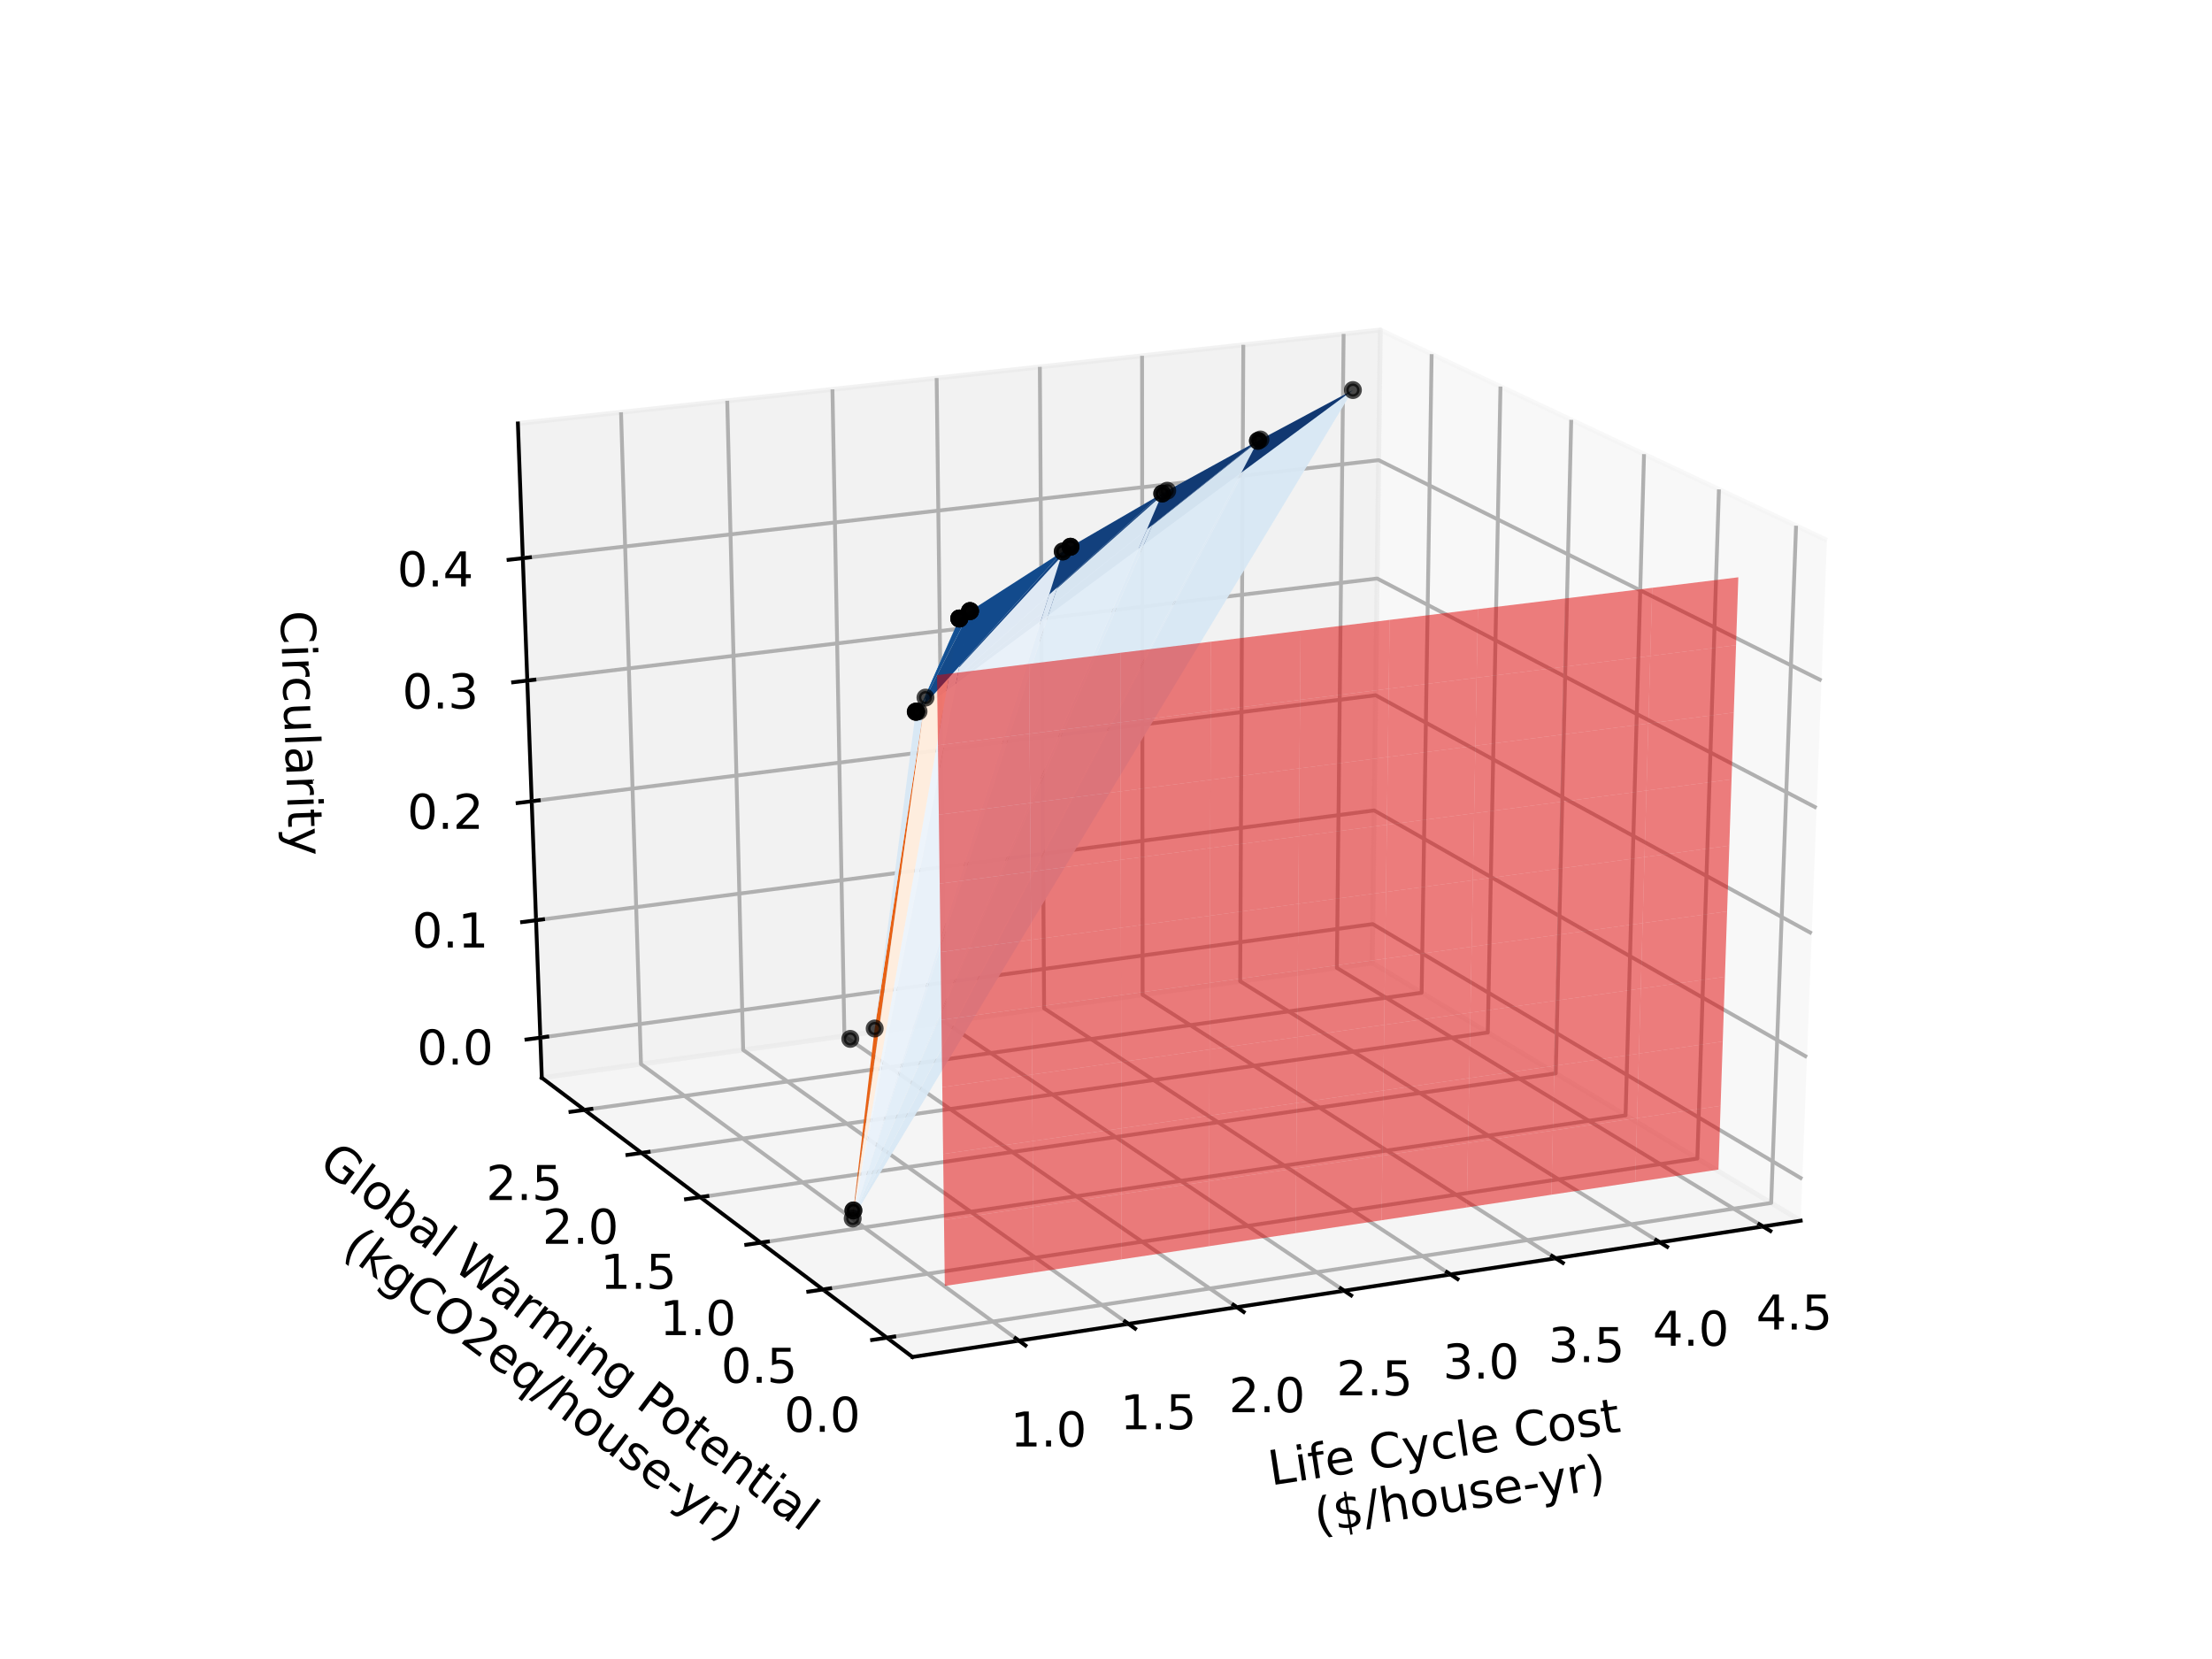 <?xml version="1.0" encoding="utf-8" standalone="no"?>
<!DOCTYPE svg PUBLIC "-//W3C//DTD SVG 1.1//EN"
  "http://www.w3.org/Graphics/SVG/1.1/DTD/svg11.dtd">
<!-- Created with matplotlib (https://matplotlib.org/) -->
<svg height="345.6pt" version="1.1" viewBox="0 0 460.8 345.6" width="460.8pt" xmlns="http://www.w3.org/2000/svg" xmlns:xlink="http://www.w3.org/1999/xlink">
 <defs>
  <style type="text/css">
*{stroke-linecap:butt;stroke-linejoin:round;}
  </style>
 </defs>
 <g id="figure_1">
  <g id="patch_1">
   <path d="M 0 345.6 
L 460.8 345.6 
L 460.8 0 
L 0 0 
z
" style="fill:#ffffff;"/>
  </g>
  <g id="patch_2">
   <path d="M 57.6 307.584 
L 414.72 307.584 
L 414.72 41.472 
L 57.6 41.472 
z
" style="fill:#ffffff;"/>
  </g>
  <g id="pane3d_1">
   <g id="patch_3">
    <path d="M 375.113 254.291 
L 285.861 200.615 
L 287.537 68.736 
L 380.581 112.54 
" style="fill:#f2f2f2;opacity:0.5;stroke:#f2f2f2;stroke-linejoin:miter;"/>
   </g>
  </g>
  <g id="pane3d_2">
   <g id="patch_4">
    <path d="M 112.867 224.523 
L 285.861 200.615 
L 287.537 68.736 
L 107.887 88.212 
" style="fill:#e6e6e6;opacity:0.5;stroke:#e6e6e6;stroke-linejoin:miter;"/>
   </g>
  </g>
  <g id="pane3d_3">
   <g id="patch_5">
    <path d="M 190.082 282.683 
L 375.113 254.291 
L 285.861 200.615 
L 112.867 224.523 
" style="fill:#ececec;opacity:0.5;stroke:#ececec;stroke-linejoin:miter;"/>
   </g>
  </g>
  <g id="axis3d_1">
   <g id="line2d_1">
    <path d="M 375.113 254.291 
L 190.082 282.683 
" style="fill:none;stroke:#000000;stroke-linecap:square;stroke-width:0.8;"/>
   </g>
   <g id="text_1">
    <!-- Life Cycle Cost -->
    <defs>
     <path d="M 9.812 72.906 
L 19.672 72.906 
L 19.672 8.297 
L 55.172 8.297 
L 55.172 0 
L 9.812 0 
z
" id="DejaVuSans-76"/>
     <path d="M 9.422 54.688 
L 18.406 54.688 
L 18.406 0 
L 9.422 0 
z
M 9.422 75.984 
L 18.406 75.984 
L 18.406 64.594 
L 9.422 64.594 
z
" id="DejaVuSans-105"/>
     <path d="M 37.109 75.984 
L 37.109 68.5 
L 28.516 68.5 
Q 23.688 68.5 21.797 66.547 
Q 19.922 64.594 19.922 59.516 
L 19.922 54.688 
L 34.719 54.688 
L 34.719 47.703 
L 19.922 47.703 
L 19.922 0 
L 10.891 0 
L 10.891 47.703 
L 2.297 47.703 
L 2.297 54.688 
L 10.891 54.688 
L 10.891 58.5 
Q 10.891 67.625 15.141 71.797 
Q 19.391 75.984 28.609 75.984 
z
" id="DejaVuSans-102"/>
     <path d="M 56.203 29.594 
L 56.203 25.203 
L 14.891 25.203 
Q 15.484 15.922 20.484 11.062 
Q 25.484 6.203 34.422 6.203 
Q 39.594 6.203 44.453 7.469 
Q 49.312 8.734 54.109 11.281 
L 54.109 2.781 
Q 49.266 0.734 44.188 -0.344 
Q 39.109 -1.422 33.891 -1.422 
Q 20.797 -1.422 13.156 6.188 
Q 5.516 13.812 5.516 26.812 
Q 5.516 40.234 12.766 48.109 
Q 20.016 56 32.328 56 
Q 43.359 56 49.781 48.891 
Q 56.203 41.797 56.203 29.594 
z
M 47.219 32.234 
Q 47.125 39.594 43.094 43.984 
Q 39.062 48.391 32.422 48.391 
Q 24.906 48.391 20.391 44.141 
Q 15.875 39.891 15.188 32.172 
z
" id="DejaVuSans-101"/>
     <path id="DejaVuSans-32"/>
     <path d="M 64.406 67.281 
L 64.406 56.891 
Q 59.422 61.531 53.781 63.812 
Q 48.141 66.109 41.797 66.109 
Q 29.297 66.109 22.656 58.469 
Q 16.016 50.828 16.016 36.375 
Q 16.016 21.969 22.656 14.328 
Q 29.297 6.688 41.797 6.688 
Q 48.141 6.688 53.781 8.984 
Q 59.422 11.281 64.406 15.922 
L 64.406 5.609 
Q 59.234 2.094 53.438 0.328 
Q 47.656 -1.422 41.219 -1.422 
Q 24.656 -1.422 15.125 8.703 
Q 5.609 18.844 5.609 36.375 
Q 5.609 53.953 15.125 64.078 
Q 24.656 74.219 41.219 74.219 
Q 47.75 74.219 53.531 72.484 
Q 59.328 70.75 64.406 67.281 
z
" id="DejaVuSans-67"/>
     <path d="M 32.172 -5.078 
Q 28.375 -14.844 24.75 -17.812 
Q 21.141 -20.797 15.094 -20.797 
L 7.906 -20.797 
L 7.906 -13.281 
L 13.188 -13.281 
Q 16.891 -13.281 18.938 -11.516 
Q 21 -9.766 23.484 -3.219 
L 25.094 0.875 
L 2.984 54.688 
L 12.5 54.688 
L 29.594 11.922 
L 46.688 54.688 
L 56.203 54.688 
z
" id="DejaVuSans-121"/>
     <path d="M 48.781 52.594 
L 48.781 44.188 
Q 44.969 46.297 41.141 47.344 
Q 37.312 48.391 33.406 48.391 
Q 24.656 48.391 19.812 42.844 
Q 14.984 37.312 14.984 27.297 
Q 14.984 17.281 19.812 11.734 
Q 24.656 6.203 33.406 6.203 
Q 37.312 6.203 41.141 7.25 
Q 44.969 8.297 48.781 10.406 
L 48.781 2.094 
Q 45.016 0.344 40.984 -0.531 
Q 36.969 -1.422 32.422 -1.422 
Q 20.062 -1.422 12.781 6.344 
Q 5.516 14.109 5.516 27.297 
Q 5.516 40.672 12.859 48.328 
Q 20.219 56 33.016 56 
Q 37.156 56 41.109 55.141 
Q 45.062 54.297 48.781 52.594 
z
" id="DejaVuSans-99"/>
     <path d="M 9.422 75.984 
L 18.406 75.984 
L 18.406 0 
L 9.422 0 
z
" id="DejaVuSans-108"/>
     <path d="M 30.609 48.391 
Q 23.391 48.391 19.188 42.75 
Q 14.984 37.109 14.984 27.297 
Q 14.984 17.484 19.156 11.844 
Q 23.344 6.203 30.609 6.203 
Q 37.797 6.203 41.984 11.859 
Q 46.188 17.531 46.188 27.297 
Q 46.188 37.016 41.984 42.703 
Q 37.797 48.391 30.609 48.391 
z
M 30.609 56 
Q 42.328 56 49.016 48.375 
Q 55.719 40.766 55.719 27.297 
Q 55.719 13.875 49.016 6.219 
Q 42.328 -1.422 30.609 -1.422 
Q 18.844 -1.422 12.172 6.219 
Q 5.516 13.875 5.516 27.297 
Q 5.516 40.766 12.172 48.375 
Q 18.844 56 30.609 56 
z
" id="DejaVuSans-111"/>
     <path d="M 44.281 53.078 
L 44.281 44.578 
Q 40.484 46.531 36.375 47.5 
Q 32.281 48.484 27.875 48.484 
Q 21.188 48.484 17.844 46.438 
Q 14.5 44.391 14.5 40.281 
Q 14.5 37.156 16.891 35.375 
Q 19.281 33.594 26.516 31.984 
L 29.594 31.297 
Q 39.156 29.25 43.188 25.516 
Q 47.219 21.781 47.219 15.094 
Q 47.219 7.469 41.188 3.016 
Q 35.156 -1.422 24.609 -1.422 
Q 20.219 -1.422 15.453 -0.562 
Q 10.688 0.297 5.422 2 
L 5.422 11.281 
Q 10.406 8.688 15.234 7.391 
Q 20.062 6.109 24.812 6.109 
Q 31.156 6.109 34.562 8.281 
Q 37.984 10.453 37.984 14.406 
Q 37.984 18.062 35.516 20.016 
Q 33.062 21.969 24.703 23.781 
L 21.578 24.516 
Q 13.234 26.266 9.516 29.906 
Q 5.812 33.547 5.812 39.891 
Q 5.812 47.609 11.281 51.797 
Q 16.75 56 26.812 56 
Q 31.781 56 36.172 55.266 
Q 40.578 54.547 44.281 53.078 
z
" id="DejaVuSans-115"/>
     <path d="M 18.312 70.219 
L 18.312 54.688 
L 36.812 54.688 
L 36.812 47.703 
L 18.312 47.703 
L 18.312 18.016 
Q 18.312 11.328 20.141 9.422 
Q 21.969 7.516 27.594 7.516 
L 36.812 7.516 
L 36.812 0 
L 27.594 0 
Q 17.188 0 13.234 3.875 
Q 9.281 7.766 9.281 18.016 
L 9.281 47.703 
L 2.688 47.703 
L 2.688 54.688 
L 9.281 54.688 
L 9.281 70.219 
z
" id="DejaVuSans-116"/>
    </defs>
    <g transform="translate(264.771 309.433)rotate(-8.724)scale(0.1 -0.1)">
     <use xlink:href="#DejaVuSans-76"/>
     <use x="55.713" xlink:href="#DejaVuSans-105"/>
     <use x="83.496" xlink:href="#DejaVuSans-102"/>
     <use x="118.701" xlink:href="#DejaVuSans-101"/>
     <use x="180.225" xlink:href="#DejaVuSans-32"/>
     <use x="212.012" xlink:href="#DejaVuSans-67"/>
     <use x="281.836" xlink:href="#DejaVuSans-121"/>
     <use x="341.016" xlink:href="#DejaVuSans-99"/>
     <use x="395.996" xlink:href="#DejaVuSans-108"/>
     <use x="423.779" xlink:href="#DejaVuSans-101"/>
     <use x="485.303" xlink:href="#DejaVuSans-32"/>
     <use x="517.09" xlink:href="#DejaVuSans-67"/>
     <use x="586.914" xlink:href="#DejaVuSans-111"/>
     <use x="648.096" xlink:href="#DejaVuSans-115"/>
     <use x="700.195" xlink:href="#DejaVuSans-116"/>
    </g>
    <!--  ($/house-yr) -->
    <defs>
     <path d="M 31 75.875 
Q 24.469 64.656 21.281 53.656 
Q 18.109 42.672 18.109 31.391 
Q 18.109 20.125 21.312 9.062 
Q 24.516 -2 31 -13.188 
L 23.188 -13.188 
Q 15.875 -1.703 12.234 9.375 
Q 8.594 20.453 8.594 31.391 
Q 8.594 42.281 12.203 53.312 
Q 15.828 64.359 23.188 75.875 
z
" id="DejaVuSans-40"/>
     <path d="M 33.797 -14.703 
L 28.906 -14.703 
L 28.859 0 
Q 23.734 0.094 18.609 1.188 
Q 13.484 2.297 8.297 4.5 
L 8.297 13.281 
Q 13.281 10.156 18.375 8.562 
Q 23.484 6.984 28.906 6.938 
L 28.906 29.203 
Q 18.109 30.953 13.203 35.156 
Q 8.297 39.359 8.297 46.688 
Q 8.297 54.641 13.625 59.219 
Q 18.953 63.812 28.906 64.5 
L 28.906 75.984 
L 33.797 75.984 
L 33.797 64.656 
Q 38.328 64.453 42.578 63.688 
Q 46.828 62.938 50.875 61.625 
L 50.875 53.078 
Q 46.828 55.125 42.547 56.25 
Q 38.281 57.375 33.797 57.562 
L 33.797 36.719 
Q 44.875 35.016 50.094 30.609 
Q 55.328 26.219 55.328 18.609 
Q 55.328 10.359 49.781 5.594 
Q 44.234 0.828 33.797 0.094 
z
M 28.906 37.594 
L 28.906 57.625 
Q 23.25 56.984 20.266 54.391 
Q 17.281 51.812 17.281 47.516 
Q 17.281 43.312 20.031 40.969 
Q 22.797 38.625 28.906 37.594 
z
M 33.797 28.219 
L 33.797 7.078 
Q 39.984 7.906 43.141 10.594 
Q 46.297 13.281 46.297 17.672 
Q 46.297 21.969 43.281 24.5 
Q 40.281 27.047 33.797 28.219 
z
" id="DejaVuSans-36"/>
     <path d="M 25.391 72.906 
L 33.688 72.906 
L 8.297 -9.281 
L 0 -9.281 
z
" id="DejaVuSans-47"/>
     <path d="M 54.891 33.016 
L 54.891 0 
L 45.906 0 
L 45.906 32.719 
Q 45.906 40.484 42.875 44.328 
Q 39.844 48.188 33.797 48.188 
Q 26.516 48.188 22.312 43.547 
Q 18.109 38.922 18.109 30.906 
L 18.109 0 
L 9.078 0 
L 9.078 75.984 
L 18.109 75.984 
L 18.109 46.188 
Q 21.344 51.125 25.703 53.562 
Q 30.078 56 35.797 56 
Q 45.219 56 50.047 50.172 
Q 54.891 44.344 54.891 33.016 
z
" id="DejaVuSans-104"/>
     <path d="M 8.5 21.578 
L 8.5 54.688 
L 17.484 54.688 
L 17.484 21.922 
Q 17.484 14.156 20.5 10.266 
Q 23.531 6.391 29.594 6.391 
Q 36.859 6.391 41.078 11.031 
Q 45.312 15.672 45.312 23.688 
L 45.312 54.688 
L 54.297 54.688 
L 54.297 0 
L 45.312 0 
L 45.312 8.406 
Q 42.047 3.422 37.719 1 
Q 33.406 -1.422 27.688 -1.422 
Q 18.266 -1.422 13.375 4.438 
Q 8.5 10.297 8.5 21.578 
z
M 31.109 56 
z
" id="DejaVuSans-117"/>
     <path d="M 4.891 31.391 
L 31.203 31.391 
L 31.203 23.391 
L 4.891 23.391 
z
" id="DejaVuSans-45"/>
     <path d="M 41.109 46.297 
Q 39.594 47.172 37.812 47.578 
Q 36.031 48 33.891 48 
Q 26.266 48 22.188 43.047 
Q 18.109 38.094 18.109 28.812 
L 18.109 0 
L 9.078 0 
L 9.078 54.688 
L 18.109 54.688 
L 18.109 46.188 
Q 20.953 51.172 25.484 53.578 
Q 30.031 56 36.531 56 
Q 37.453 56 38.578 55.875 
Q 39.703 55.766 41.062 55.516 
z
" id="DejaVuSans-114"/>
     <path d="M 8.016 75.875 
L 15.828 75.875 
Q 23.141 64.359 26.781 53.312 
Q 30.422 42.281 30.422 31.391 
Q 30.422 20.453 26.781 9.375 
Q 23.141 -1.703 15.828 -13.188 
L 8.016 -13.188 
Q 14.5 -2 17.703 9.062 
Q 20.906 20.125 20.906 31.391 
Q 20.906 42.672 17.703 53.656 
Q 14.5 64.656 8.016 75.875 
z
" id="DejaVuSans-41"/>
    </defs>
    <g transform="translate(271.219 319.773)rotate(-8.724)scale(0.1 -0.1)">
     <use xlink:href="#DejaVuSans-32"/>
     <use x="31.787" xlink:href="#DejaVuSans-40"/>
     <use x="70.801" xlink:href="#DejaVuSans-36"/>
     <use x="134.424" xlink:href="#DejaVuSans-47"/>
     <use x="168.115" xlink:href="#DejaVuSans-104"/>
     <use x="231.494" xlink:href="#DejaVuSans-111"/>
     <use x="292.676" xlink:href="#DejaVuSans-117"/>
     <use x="356.055" xlink:href="#DejaVuSans-115"/>
     <use x="408.154" xlink:href="#DejaVuSans-101"/>
     <use x="469.678" xlink:href="#DejaVuSans-45"/>
     <use x="504.012" xlink:href="#DejaVuSans-121"/>
     <use x="563.191" xlink:href="#DejaVuSans-114"/>
     <use x="604.305" xlink:href="#DejaVuSans-41"/>
    </g>
   </g>
   <g id="Line3DCollection_1">
    <path d="M 212.248 279.282 
L 133.528 221.668 
L 129.371 85.883 
" style="fill:none;stroke:#b0b0b0;stroke-width:0.8;"/>
    <path d="M 235.067 275.78 
L 154.816 218.726 
L 151.499 83.484 
" style="fill:none;stroke:#b0b0b0;stroke-width:0.8;"/>
    <path d="M 257.656 272.314 
L 175.907 215.811 
L 173.414 81.108 
" style="fill:none;stroke:#b0b0b0;stroke-width:0.8;"/>
    <path d="M 280.018 268.883 
L 196.804 212.923 
L 195.119 78.755 
" style="fill:none;stroke:#b0b0b0;stroke-width:0.8;"/>
    <path d="M 302.156 265.486 
L 217.508 210.062 
L 216.617 76.425 
" style="fill:none;stroke:#b0b0b0;stroke-width:0.8;"/>
    <path d="M 324.074 262.123 
L 238.024 207.226 
L 237.912 74.116 
" style="fill:none;stroke:#b0b0b0;stroke-width:0.8;"/>
    <path d="M 345.775 258.793 
L 258.352 204.417 
L 259.005 71.829 
" style="fill:none;stroke:#b0b0b0;stroke-width:0.8;"/>
    <path d="M 367.262 255.496 
L 278.496 201.633 
L 279.9 69.564 
" style="fill:none;stroke:#b0b0b0;stroke-width:0.8;"/>
   </g>
   <g id="xtick_1">
    <g id="line2d_2">
     <path d="M 211.561 278.779 
L 213.624 280.289 
" style="fill:none;stroke:#000000;stroke-linecap:square;stroke-width:0.8;"/>
    </g>
    <g id="text_2">
     <!-- 1.0 -->
     <defs>
      <path d="M 12.406 8.297 
L 28.516 8.297 
L 28.516 63.922 
L 10.984 60.406 
L 10.984 69.391 
L 28.422 72.906 
L 38.281 72.906 
L 38.281 8.297 
L 54.391 8.297 
L 54.391 0 
L 12.406 0 
z
" id="DejaVuSans-49"/>
      <path d="M 10.688 12.406 
L 21 12.406 
L 21 0 
L 10.688 0 
z
" id="DejaVuSans-46"/>
      <path d="M 31.781 66.406 
Q 24.172 66.406 20.328 58.906 
Q 16.5 51.422 16.5 36.375 
Q 16.5 21.391 20.328 13.891 
Q 24.172 6.391 31.781 6.391 
Q 39.453 6.391 43.281 13.891 
Q 47.125 21.391 47.125 36.375 
Q 47.125 51.422 43.281 58.906 
Q 39.453 66.406 31.781 66.406 
z
M 31.781 74.219 
Q 44.047 74.219 50.516 64.516 
Q 56.984 54.828 56.984 36.375 
Q 56.984 17.969 50.516 8.266 
Q 44.047 -1.422 31.781 -1.422 
Q 19.531 -1.422 13.062 8.266 
Q 6.594 17.969 6.594 36.375 
Q 6.594 54.828 13.062 64.516 
Q 19.531 74.219 31.781 74.219 
z
" id="DejaVuSans-48"/>
     </defs>
     <g transform="translate(210.487 301.328)scale(0.1 -0.1)">
      <use xlink:href="#DejaVuSans-49"/>
      <use x="63.623" xlink:href="#DejaVuSans-46"/>
      <use x="95.41" xlink:href="#DejaVuSans-48"/>
     </g>
    </g>
   </g>
   <g id="xtick_2">
    <g id="line2d_3">
     <path d="M 234.367 275.283 
L 236.47 276.778 
" style="fill:none;stroke:#000000;stroke-linecap:square;stroke-width:0.8;"/>
    </g>
    <g id="text_3">
     <!-- 1.5 -->
     <defs>
      <path d="M 10.797 72.906 
L 49.516 72.906 
L 49.516 64.594 
L 19.828 64.594 
L 19.828 46.734 
Q 21.969 47.469 24.109 47.828 
Q 26.266 48.188 28.422 48.188 
Q 40.625 48.188 47.75 41.5 
Q 54.891 34.812 54.891 23.391 
Q 54.891 11.625 47.562 5.094 
Q 40.234 -1.422 26.906 -1.422 
Q 22.312 -1.422 17.547 -0.641 
Q 12.797 0.141 7.719 1.703 
L 7.719 11.625 
Q 12.109 9.234 16.797 8.062 
Q 21.484 6.891 26.703 6.891 
Q 35.156 6.891 40.078 11.328 
Q 45.016 15.766 45.016 23.391 
Q 45.016 31 40.078 35.438 
Q 35.156 39.891 26.703 39.891 
Q 22.75 39.891 18.812 39.016 
Q 14.891 38.141 10.797 36.281 
z
" id="DejaVuSans-53"/>
     </defs>
     <g transform="translate(233.357 297.74)scale(0.1 -0.1)">
      <use xlink:href="#DejaVuSans-49"/>
      <use x="63.623" xlink:href="#DejaVuSans-46"/>
      <use x="95.41" xlink:href="#DejaVuSans-53"/>
     </g>
    </g>
   </g>
   <g id="xtick_3">
    <g id="line2d_4">
     <path d="M 256.944 271.822 
L 259.084 273.301 
" style="fill:none;stroke:#000000;stroke-linecap:square;stroke-width:0.8;"/>
    </g>
    <g id="text_4">
     <!-- 2.0 -->
     <defs>
      <path d="M 19.188 8.297 
L 53.609 8.297 
L 53.609 0 
L 7.328 0 
L 7.328 8.297 
Q 12.938 14.109 22.625 23.891 
Q 32.328 33.688 34.812 36.531 
Q 39.547 41.844 41.422 45.531 
Q 43.312 49.219 43.312 52.781 
Q 43.312 58.594 39.234 62.25 
Q 35.156 65.922 28.609 65.922 
Q 23.969 65.922 18.812 64.312 
Q 13.672 62.703 7.812 59.422 
L 7.812 69.391 
Q 13.766 71.781 18.938 73 
Q 24.125 74.219 28.422 74.219 
Q 39.75 74.219 46.484 68.547 
Q 53.219 62.891 53.219 53.422 
Q 53.219 48.922 51.531 44.891 
Q 49.859 40.875 45.406 35.406 
Q 44.188 33.984 37.641 27.219 
Q 31.109 20.453 19.188 8.297 
z
" id="DejaVuSans-50"/>
     </defs>
     <g transform="translate(255.995 294.189)scale(0.1 -0.1)">
      <use xlink:href="#DejaVuSans-50"/>
      <use x="63.623" xlink:href="#DejaVuSans-46"/>
      <use x="95.41" xlink:href="#DejaVuSans-48"/>
     </g>
    </g>
   </g>
   <g id="xtick_4">
    <g id="line2d_5">
     <path d="M 279.293 268.395 
L 281.471 269.86 
" style="fill:none;stroke:#000000;stroke-linecap:square;stroke-width:0.8;"/>
    </g>
    <g id="text_5">
     <!-- 2.5 -->
     <g transform="translate(278.404 290.674)scale(0.1 -0.1)">
      <use xlink:href="#DejaVuSans-50"/>
      <use x="63.623" xlink:href="#DejaVuSans-46"/>
      <use x="95.41" xlink:href="#DejaVuSans-53"/>
     </g>
    </g>
   </g>
   <g id="xtick_5">
    <g id="line2d_6">
     <path d="M 301.419 265.003 
L 303.634 266.453 
" style="fill:none;stroke:#000000;stroke-linecap:square;stroke-width:0.8;"/>
    </g>
    <g id="text_6">
     <!-- 3.0 -->
     <defs>
      <path d="M 40.578 39.312 
Q 47.656 37.797 51.625 33 
Q 55.609 28.219 55.609 21.188 
Q 55.609 10.406 48.188 4.484 
Q 40.766 -1.422 27.094 -1.422 
Q 22.516 -1.422 17.656 -0.516 
Q 12.797 0.391 7.625 2.203 
L 7.625 11.719 
Q 11.719 9.328 16.594 8.109 
Q 21.484 6.891 26.812 6.891 
Q 36.078 6.891 40.938 10.547 
Q 45.797 14.203 45.797 21.188 
Q 45.797 27.641 41.281 31.266 
Q 36.766 34.906 28.719 34.906 
L 20.219 34.906 
L 20.219 43.016 
L 29.109 43.016 
Q 36.375 43.016 40.234 45.922 
Q 44.094 48.828 44.094 54.297 
Q 44.094 59.906 40.109 62.906 
Q 36.141 65.922 28.719 65.922 
Q 24.656 65.922 20.016 65.031 
Q 15.375 64.156 9.812 62.312 
L 9.812 71.094 
Q 15.438 72.656 20.344 73.438 
Q 25.25 74.219 29.594 74.219 
Q 40.828 74.219 47.359 69.109 
Q 53.906 64.016 53.906 55.328 
Q 53.906 49.266 50.438 45.094 
Q 46.969 40.922 40.578 39.312 
z
" id="DejaVuSans-51"/>
     </defs>
     <g transform="translate(300.588 287.193)scale(0.1 -0.1)">
      <use xlink:href="#DejaVuSans-51"/>
      <use x="63.623" xlink:href="#DejaVuSans-46"/>
      <use x="95.41" xlink:href="#DejaVuSans-48"/>
     </g>
    </g>
   </g>
   <g id="xtick_6">
    <g id="line2d_7">
     <path d="M 323.325 261.645 
L 325.576 263.08 
" style="fill:none;stroke:#000000;stroke-linecap:square;stroke-width:0.8;"/>
    </g>
    <g id="text_7">
     <!-- 3.5 -->
     <g transform="translate(322.551 283.748)scale(0.1 -0.1)">
      <use xlink:href="#DejaVuSans-51"/>
      <use x="63.623" xlink:href="#DejaVuSans-46"/>
      <use x="95.41" xlink:href="#DejaVuSans-53"/>
     </g>
    </g>
   </g>
   <g id="xtick_7">
    <g id="line2d_8">
     <path d="M 345.014 258.32 
L 347.3 259.741 
" style="fill:none;stroke:#000000;stroke-linecap:square;stroke-width:0.8;"/>
    </g>
    <g id="text_8">
     <!-- 4.0 -->
     <defs>
      <path d="M 37.797 64.312 
L 12.891 25.391 
L 37.797 25.391 
z
M 35.203 72.906 
L 47.609 72.906 
L 47.609 25.391 
L 58.016 25.391 
L 58.016 17.188 
L 47.609 17.188 
L 47.609 0 
L 37.797 0 
L 37.797 17.188 
L 4.891 17.188 
L 4.891 26.703 
z
" id="DejaVuSans-52"/>
     </defs>
     <g transform="translate(344.296 280.337)scale(0.1 -0.1)">
      <use xlink:href="#DejaVuSans-52"/>
      <use x="63.623" xlink:href="#DejaVuSans-46"/>
      <use x="95.41" xlink:href="#DejaVuSans-48"/>
     </g>
    </g>
   </g>
   <g id="xtick_8">
    <g id="line2d_9">
     <path d="M 366.49 255.027 
L 368.809 256.435 
" style="fill:none;stroke:#000000;stroke-linecap:square;stroke-width:0.8;"/>
    </g>
    <g id="text_9">
     <!-- 4.5 -->
     <g transform="translate(365.825 276.959)scale(0.1 -0.1)">
      <use xlink:href="#DejaVuSans-52"/>
      <use x="63.623" xlink:href="#DejaVuSans-46"/>
      <use x="95.41" xlink:href="#DejaVuSans-53"/>
     </g>
    </g>
   </g>
  </g>
  <g id="axis3d_2">
   <g id="line2d_10">
    <path d="M 112.867 224.523 
L 190.082 282.683 
" style="fill:none;stroke:#000000;stroke-linecap:square;stroke-width:0.8;"/>
   </g>
   <g id="text_10">
    <!-- Global Warming Potential -->
    <defs>
     <path d="M 59.516 10.406 
L 59.516 29.984 
L 43.406 29.984 
L 43.406 38.094 
L 69.281 38.094 
L 69.281 6.781 
Q 63.578 2.734 56.688 0.656 
Q 49.812 -1.422 42 -1.422 
Q 24.906 -1.422 15.25 8.562 
Q 5.609 18.562 5.609 36.375 
Q 5.609 54.25 15.25 64.234 
Q 24.906 74.219 42 74.219 
Q 49.125 74.219 55.547 72.453 
Q 61.969 70.703 67.391 67.281 
L 67.391 56.781 
Q 61.922 61.422 55.766 63.766 
Q 49.609 66.109 42.828 66.109 
Q 29.438 66.109 22.719 58.641 
Q 16.016 51.172 16.016 36.375 
Q 16.016 21.625 22.719 14.156 
Q 29.438 6.688 42.828 6.688 
Q 48.047 6.688 52.141 7.594 
Q 56.25 8.5 59.516 10.406 
z
" id="DejaVuSans-71"/>
     <path d="M 48.688 27.297 
Q 48.688 37.203 44.609 42.844 
Q 40.531 48.484 33.406 48.484 
Q 26.266 48.484 22.188 42.844 
Q 18.109 37.203 18.109 27.297 
Q 18.109 17.391 22.188 11.75 
Q 26.266 6.109 33.406 6.109 
Q 40.531 6.109 44.609 11.75 
Q 48.688 17.391 48.688 27.297 
z
M 18.109 46.391 
Q 20.953 51.266 25.266 53.625 
Q 29.594 56 35.594 56 
Q 45.562 56 51.781 48.094 
Q 58.016 40.188 58.016 27.297 
Q 58.016 14.406 51.781 6.484 
Q 45.562 -1.422 35.594 -1.422 
Q 29.594 -1.422 25.266 0.953 
Q 20.953 3.328 18.109 8.203 
L 18.109 0 
L 9.078 0 
L 9.078 75.984 
L 18.109 75.984 
z
" id="DejaVuSans-98"/>
     <path d="M 34.281 27.484 
Q 23.391 27.484 19.188 25 
Q 14.984 22.516 14.984 16.5 
Q 14.984 11.719 18.141 8.906 
Q 21.297 6.109 26.703 6.109 
Q 34.188 6.109 38.703 11.406 
Q 43.219 16.703 43.219 25.484 
L 43.219 27.484 
z
M 52.203 31.203 
L 52.203 0 
L 43.219 0 
L 43.219 8.297 
Q 40.141 3.328 35.547 0.953 
Q 30.953 -1.422 24.312 -1.422 
Q 15.922 -1.422 10.953 3.297 
Q 6 8.016 6 15.922 
Q 6 25.141 12.172 29.828 
Q 18.359 34.516 30.609 34.516 
L 43.219 34.516 
L 43.219 35.406 
Q 43.219 41.609 39.141 45 
Q 35.062 48.391 27.688 48.391 
Q 23 48.391 18.547 47.266 
Q 14.109 46.141 10.016 43.891 
L 10.016 52.203 
Q 14.938 54.109 19.578 55.047 
Q 24.219 56 28.609 56 
Q 40.484 56 46.344 49.844 
Q 52.203 43.703 52.203 31.203 
z
" id="DejaVuSans-97"/>
     <path d="M 3.328 72.906 
L 13.281 72.906 
L 28.609 11.281 
L 43.891 72.906 
L 54.984 72.906 
L 70.312 11.281 
L 85.594 72.906 
L 95.609 72.906 
L 77.297 0 
L 64.891 0 
L 49.516 63.281 
L 33.984 0 
L 21.578 0 
z
" id="DejaVuSans-87"/>
     <path d="M 52 44.188 
Q 55.375 50.25 60.062 53.125 
Q 64.75 56 71.094 56 
Q 79.641 56 84.281 50.016 
Q 88.922 44.047 88.922 33.016 
L 88.922 0 
L 79.891 0 
L 79.891 32.719 
Q 79.891 40.578 77.094 44.375 
Q 74.312 48.188 68.609 48.188 
Q 61.625 48.188 57.562 43.547 
Q 53.516 38.922 53.516 30.906 
L 53.516 0 
L 44.484 0 
L 44.484 32.719 
Q 44.484 40.625 41.703 44.406 
Q 38.922 48.188 33.109 48.188 
Q 26.219 48.188 22.156 43.531 
Q 18.109 38.875 18.109 30.906 
L 18.109 0 
L 9.078 0 
L 9.078 54.688 
L 18.109 54.688 
L 18.109 46.188 
Q 21.188 51.219 25.484 53.609 
Q 29.781 56 35.688 56 
Q 41.656 56 45.828 52.969 
Q 50 49.953 52 44.188 
z
" id="DejaVuSans-109"/>
     <path d="M 54.891 33.016 
L 54.891 0 
L 45.906 0 
L 45.906 32.719 
Q 45.906 40.484 42.875 44.328 
Q 39.844 48.188 33.797 48.188 
Q 26.516 48.188 22.312 43.547 
Q 18.109 38.922 18.109 30.906 
L 18.109 0 
L 9.078 0 
L 9.078 54.688 
L 18.109 54.688 
L 18.109 46.188 
Q 21.344 51.125 25.703 53.562 
Q 30.078 56 35.797 56 
Q 45.219 56 50.047 50.172 
Q 54.891 44.344 54.891 33.016 
z
" id="DejaVuSans-110"/>
     <path d="M 45.406 27.984 
Q 45.406 37.75 41.375 43.109 
Q 37.359 48.484 30.078 48.484 
Q 22.859 48.484 18.828 43.109 
Q 14.797 37.75 14.797 27.984 
Q 14.797 18.266 18.828 12.891 
Q 22.859 7.516 30.078 7.516 
Q 37.359 7.516 41.375 12.891 
Q 45.406 18.266 45.406 27.984 
z
M 54.391 6.781 
Q 54.391 -7.172 48.188 -13.984 
Q 42 -20.797 29.203 -20.797 
Q 24.469 -20.797 20.266 -20.094 
Q 16.062 -19.391 12.109 -17.922 
L 12.109 -9.188 
Q 16.062 -11.328 19.922 -12.344 
Q 23.781 -13.375 27.781 -13.375 
Q 36.625 -13.375 41.016 -8.766 
Q 45.406 -4.156 45.406 5.172 
L 45.406 9.625 
Q 42.625 4.781 38.281 2.391 
Q 33.938 0 27.875 0 
Q 17.828 0 11.672 7.656 
Q 5.516 15.328 5.516 27.984 
Q 5.516 40.672 11.672 48.328 
Q 17.828 56 27.875 56 
Q 33.938 56 38.281 53.609 
Q 42.625 51.219 45.406 46.391 
L 45.406 54.688 
L 54.391 54.688 
z
" id="DejaVuSans-103"/>
     <path d="M 19.672 64.797 
L 19.672 37.406 
L 32.078 37.406 
Q 38.969 37.406 42.719 40.969 
Q 46.484 44.531 46.484 51.125 
Q 46.484 57.672 42.719 61.234 
Q 38.969 64.797 32.078 64.797 
z
M 9.812 72.906 
L 32.078 72.906 
Q 44.344 72.906 50.609 67.359 
Q 56.891 61.812 56.891 51.125 
Q 56.891 40.328 50.609 34.812 
Q 44.344 29.297 32.078 29.297 
L 19.672 29.297 
L 19.672 0 
L 9.812 0 
z
" id="DejaVuSans-80"/>
    </defs>
    <g transform="translate(66.056 243.117)rotate(-323.012)scale(0.1 -0.1)">
     <use xlink:href="#DejaVuSans-71"/>
     <use x="77.49" xlink:href="#DejaVuSans-108"/>
     <use x="105.273" xlink:href="#DejaVuSans-111"/>
     <use x="166.455" xlink:href="#DejaVuSans-98"/>
     <use x="229.932" xlink:href="#DejaVuSans-97"/>
     <use x="291.211" xlink:href="#DejaVuSans-108"/>
     <use x="318.994" xlink:href="#DejaVuSans-32"/>
     <use x="350.781" xlink:href="#DejaVuSans-87"/>
     <use x="443.283" xlink:href="#DejaVuSans-97"/>
     <use x="504.562" xlink:href="#DejaVuSans-114"/>
     <use x="543.926" xlink:href="#DejaVuSans-109"/>
     <use x="641.338" xlink:href="#DejaVuSans-105"/>
     <use x="669.121" xlink:href="#DejaVuSans-110"/>
     <use x="732.5" xlink:href="#DejaVuSans-103"/>
     <use x="795.977" xlink:href="#DejaVuSans-32"/>
     <use x="827.764" xlink:href="#DejaVuSans-80"/>
     <use x="884.441" xlink:href="#DejaVuSans-111"/>
     <use x="945.623" xlink:href="#DejaVuSans-116"/>
     <use x="984.832" xlink:href="#DejaVuSans-101"/>
     <use x="1046.355" xlink:href="#DejaVuSans-110"/>
     <use x="1109.734" xlink:href="#DejaVuSans-116"/>
     <use x="1148.943" xlink:href="#DejaVuSans-105"/>
     <use x="1176.727" xlink:href="#DejaVuSans-97"/>
     <use x="1238.006" xlink:href="#DejaVuSans-108"/>
    </g>
    <!--  (kgCO2eq/house-yr) -->
    <defs>
     <path d="M 9.078 75.984 
L 18.109 75.984 
L 18.109 31.109 
L 44.922 54.688 
L 56.391 54.688 
L 27.391 29.109 
L 57.625 0 
L 45.906 0 
L 18.109 26.703 
L 18.109 0 
L 9.078 0 
z
" id="DejaVuSans-107"/>
     <path d="M 39.406 66.219 
Q 28.656 66.219 22.328 58.203 
Q 16.016 50.203 16.016 36.375 
Q 16.016 22.609 22.328 14.594 
Q 28.656 6.594 39.406 6.594 
Q 50.141 6.594 56.422 14.594 
Q 62.703 22.609 62.703 36.375 
Q 62.703 50.203 56.422 58.203 
Q 50.141 66.219 39.406 66.219 
z
M 39.406 74.219 
Q 54.734 74.219 63.906 63.938 
Q 73.094 53.656 73.094 36.375 
Q 73.094 19.141 63.906 8.859 
Q 54.734 -1.422 39.406 -1.422 
Q 24.031 -1.422 14.812 8.828 
Q 5.609 19.094 5.609 36.375 
Q 5.609 53.656 14.812 63.938 
Q 24.031 74.219 39.406 74.219 
z
" id="DejaVuSans-79"/>
     <path d="M 14.797 27.297 
Q 14.797 17.391 18.875 11.75 
Q 22.953 6.109 30.078 6.109 
Q 37.203 6.109 41.297 11.75 
Q 45.406 17.391 45.406 27.297 
Q 45.406 37.203 41.297 42.844 
Q 37.203 48.484 30.078 48.484 
Q 22.953 48.484 18.875 42.844 
Q 14.797 37.203 14.797 27.297 
z
M 45.406 8.203 
Q 42.578 3.328 38.25 0.953 
Q 33.938 -1.422 27.875 -1.422 
Q 17.969 -1.422 11.734 6.484 
Q 5.516 14.406 5.516 27.297 
Q 5.516 40.188 11.734 48.094 
Q 17.969 56 27.875 56 
Q 33.938 56 38.25 53.625 
Q 42.578 51.266 45.406 46.391 
L 45.406 54.688 
L 54.391 54.688 
L 54.391 -20.797 
L 45.406 -20.797 
z
" id="DejaVuSans-113"/>
    </defs>
    <g transform="translate(68.405 258.905)rotate(-323.012)scale(0.1 -0.1)">
     <use xlink:href="#DejaVuSans-32"/>
     <use x="31.787" xlink:href="#DejaVuSans-40"/>
     <use x="70.801" xlink:href="#DejaVuSans-107"/>
     <use x="128.711" xlink:href="#DejaVuSans-103"/>
     <use x="192.188" xlink:href="#DejaVuSans-67"/>
     <use x="262.012" xlink:href="#DejaVuSans-79"/>
     <use x="340.723" xlink:href="#DejaVuSans-50"/>
     <use x="404.346" xlink:href="#DejaVuSans-101"/>
     <use x="465.869" xlink:href="#DejaVuSans-113"/>
     <use x="529.346" xlink:href="#DejaVuSans-47"/>
     <use x="563.037" xlink:href="#DejaVuSans-104"/>
     <use x="626.416" xlink:href="#DejaVuSans-111"/>
     <use x="687.598" xlink:href="#DejaVuSans-117"/>
     <use x="750.977" xlink:href="#DejaVuSans-115"/>
     <use x="803.076" xlink:href="#DejaVuSans-101"/>
     <use x="864.6" xlink:href="#DejaVuSans-45"/>
     <use x="898.934" xlink:href="#DejaVuSans-121"/>
     <use x="958.113" xlink:href="#DejaVuSans-114"/>
     <use x="999.227" xlink:href="#DejaVuSans-41"/>
    </g>
   </g>
   <g id="Line3DCollection_2">
    <path d="M 374.156 109.515 
L 368.968 250.596 
L 184.749 278.666 
" style="fill:none;stroke:#b0b0b0;stroke-width:0.8;"/>
    <path d="M 358.088 101.95 
L 353.59 241.347 
L 171.413 268.622 
" style="fill:none;stroke:#b0b0b0;stroke-width:0.8;"/>
    <path d="M 342.481 94.603 
L 338.636 232.354 
L 158.461 258.865 
" style="fill:none;stroke:#b0b0b0;stroke-width:0.8;"/>
    <path d="M 327.315 87.463 
L 324.09 223.606 
L 145.875 249.386 
" style="fill:none;stroke:#b0b0b0;stroke-width:0.8;"/>
    <path d="M 312.573 80.523 
L 309.934 215.092 
L 133.641 240.171 
" style="fill:none;stroke:#b0b0b0;stroke-width:0.8;"/>
    <path d="M 298.236 73.773 
L 296.153 206.805 
L 121.744 231.21 
" style="fill:none;stroke:#b0b0b0;stroke-width:0.8;"/>
   </g>
   <g id="xtick_9">
    <g id="line2d_11">
     <path d="M 186.285 278.432 
L 181.674 279.135 
" style="fill:none;stroke:#000000;stroke-linecap:square;stroke-width:0.8;"/>
    </g>
    <g id="text_11">
     <!-- 0.0 -->
     <g transform="translate(163.35 298.274)scale(0.1 -0.1)">
      <use xlink:href="#DejaVuSans-48"/>
      <use x="63.623" xlink:href="#DejaVuSans-46"/>
      <use x="95.41" xlink:href="#DejaVuSans-48"/>
     </g>
    </g>
   </g>
   <g id="xtick_10">
    <g id="line2d_12">
     <path d="M 172.931 268.394 
L 168.374 269.077 
" style="fill:none;stroke:#000000;stroke-linecap:square;stroke-width:0.8;"/>
    </g>
    <g id="text_12">
     <!-- 0.5 -->
     <g transform="translate(150.209 288.053)scale(0.1 -0.1)">
      <use xlink:href="#DejaVuSans-48"/>
      <use x="63.623" xlink:href="#DejaVuSans-46"/>
      <use x="95.41" xlink:href="#DejaVuSans-53"/>
     </g>
    </g>
   </g>
   <g id="xtick_11">
    <g id="line2d_13">
     <path d="M 159.961 258.645 
L 155.457 259.307 
" style="fill:none;stroke:#000000;stroke-linecap:square;stroke-width:0.8;"/>
    </g>
    <g id="text_13">
     <!-- 1.0 -->
     <g transform="translate(137.445 278.125)scale(0.1 -0.1)">
      <use xlink:href="#DejaVuSans-49"/>
      <use x="63.623" xlink:href="#DejaVuSans-46"/>
      <use x="95.41" xlink:href="#DejaVuSans-48"/>
     </g>
    </g>
   </g>
   <g id="xtick_12">
    <g id="line2d_14">
     <path d="M 147.358 249.171 
L 142.906 249.815 
" style="fill:none;stroke:#000000;stroke-linecap:square;stroke-width:0.8;"/>
    </g>
    <g id="text_14">
     <!-- 1.5 -->
     <g transform="translate(125.043 268.479)scale(0.1 -0.1)">
      <use xlink:href="#DejaVuSans-49"/>
      <use x="63.623" xlink:href="#DejaVuSans-46"/>
      <use x="95.41" xlink:href="#DejaVuSans-53"/>
     </g>
    </g>
   </g>
   <g id="xtick_13">
    <g id="line2d_15">
     <path d="M 135.108 239.962 
L 130.705 240.588 
" style="fill:none;stroke:#000000;stroke-linecap:square;stroke-width:0.8;"/>
    </g>
    <g id="text_15">
     <!-- 2.0 -->
     <g transform="translate(112.987 259.103)scale(0.1 -0.1)">
      <use xlink:href="#DejaVuSans-50"/>
      <use x="63.623" xlink:href="#DejaVuSans-46"/>
      <use x="95.41" xlink:href="#DejaVuSans-48"/>
     </g>
    </g>
   </g>
   <g id="xtick_14">
    <g id="line2d_16">
     <path d="M 123.194 231.007 
L 118.842 231.616 
" style="fill:none;stroke:#000000;stroke-linecap:square;stroke-width:0.8;"/>
    </g>
    <g id="text_16">
     <!-- 2.5 -->
     <g transform="translate(101.264 249.984)scale(0.1 -0.1)">
      <use xlink:href="#DejaVuSans-50"/>
      <use x="63.623" xlink:href="#DejaVuSans-46"/>
      <use x="95.41" xlink:href="#DejaVuSans-53"/>
     </g>
    </g>
   </g>
  </g>
  <g id="axis3d_3">
   <g id="line2d_17">
    <path d="M 112.867 224.523 
L 107.887 88.212 
" style="fill:none;stroke:#000000;stroke-linecap:square;stroke-width:0.8;"/>
   </g>
   <g id="text_17">
    <!-- Circularity -->
    <g transform="translate(58.418 127.317)rotate(-272.092)scale(0.1 -0.1)">
     <use xlink:href="#DejaVuSans-67"/>
     <use x="69.824" xlink:href="#DejaVuSans-105"/>
     <use x="97.607" xlink:href="#DejaVuSans-114"/>
     <use x="136.471" xlink:href="#DejaVuSans-99"/>
     <use x="191.451" xlink:href="#DejaVuSans-117"/>
     <use x="254.83" xlink:href="#DejaVuSans-108"/>
     <use x="282.613" xlink:href="#DejaVuSans-97"/>
     <use x="343.893" xlink:href="#DejaVuSans-114"/>
     <use x="385.006" xlink:href="#DejaVuSans-105"/>
     <use x="412.789" xlink:href="#DejaVuSans-116"/>
     <use x="451.998" xlink:href="#DejaVuSans-121"/>
    </g>
   </g>
   <g id="Line3DCollection_3">
    <path d="M 112.561 216.154 
L 285.964 192.506 
L 375.448 245.602 
" style="fill:none;stroke:#b0b0b0;stroke-width:0.8;"/>
    <path d="M 111.668 191.706 
L 286.265 168.829 
L 376.428 220.211 
" style="fill:none;stroke:#b0b0b0;stroke-width:0.8;"/>
    <path d="M 110.763 166.915 
L 286.57 144.833 
L 377.421 194.447 
" style="fill:none;stroke:#b0b0b0;stroke-width:0.8;"/>
    <path d="M 109.844 141.775 
L 286.879 120.512 
L 378.43 168.302 
" style="fill:none;stroke:#b0b0b0;stroke-width:0.8;"/>
    <path d="M 108.912 116.278 
L 287.192 95.858 
L 379.454 141.768 
" style="fill:none;stroke:#b0b0b0;stroke-width:0.8;"/>
   </g>
   <g id="xtick_15">
    <g id="line2d_18">
     <path d="M 114.003 215.957 
L 109.676 216.547 
" style="fill:none;stroke:#000000;stroke-linecap:square;stroke-width:0.8;"/>
    </g>
    <g id="text_18">
     <!-- 0.0 -->
     <g transform="translate(86.876 221.765)scale(0.1 -0.1)">
      <use xlink:href="#DejaVuSans-48"/>
      <use x="63.623" xlink:href="#DejaVuSans-46"/>
      <use x="95.41" xlink:href="#DejaVuSans-48"/>
     </g>
    </g>
   </g>
   <g id="xtick_16">
    <g id="line2d_19">
     <path d="M 113.12 191.515 
L 108.763 192.086 
" style="fill:none;stroke:#000000;stroke-linecap:square;stroke-width:0.8;"/>
    </g>
    <g id="text_19">
     <!-- 0.1 -->
     <g transform="translate(85.862 197.382)scale(0.1 -0.1)">
      <use xlink:href="#DejaVuSans-48"/>
      <use x="63.623" xlink:href="#DejaVuSans-46"/>
      <use x="95.41" xlink:href="#DejaVuSans-49"/>
     </g>
    </g>
   </g>
   <g id="xtick_17">
    <g id="line2d_20">
     <path d="M 112.224 166.731 
L 107.836 167.283 
" style="fill:none;stroke:#000000;stroke-linecap:square;stroke-width:0.8;"/>
    </g>
    <g id="text_20">
     <!-- 0.2 -->
     <g transform="translate(84.835 172.658)scale(0.1 -0.1)">
      <use xlink:href="#DejaVuSans-48"/>
      <use x="63.623" xlink:href="#DejaVuSans-46"/>
      <use x="95.41" xlink:href="#DejaVuSans-50"/>
     </g>
    </g>
   </g>
   <g id="xtick_18">
    <g id="line2d_21">
     <path d="M 111.317 141.598 
L 106.896 142.129 
" style="fill:none;stroke:#000000;stroke-linecap:square;stroke-width:0.8;"/>
    </g>
    <g id="text_21">
     <!-- 0.3 -->
     <g transform="translate(83.793 147.586)scale(0.1 -0.1)">
      <use xlink:href="#DejaVuSans-48"/>
      <use x="63.623" xlink:href="#DejaVuSans-46"/>
      <use x="95.41" xlink:href="#DejaVuSans-51"/>
     </g>
    </g>
   </g>
   <g id="xtick_19">
    <g id="line2d_22">
     <path d="M 110.396 116.108 
L 105.943 116.618 
" style="fill:none;stroke:#000000;stroke-linecap:square;stroke-width:0.8;"/>
    </g>
    <g id="text_22">
     <!-- 0.4 -->
     <g transform="translate(82.736 122.159)scale(0.1 -0.1)">
      <use xlink:href="#DejaVuSans-48"/>
      <use x="63.623" xlink:href="#DejaVuSans-46"/>
      <use x="95.41" xlink:href="#DejaVuSans-52"/>
     </g>
    </g>
   </g>
  </g>
  <g id="axes_1">
   <g id="Poly3DCollection_1">
    <path clip-path="url(#pfe29e6d872)" d="M 262.569 91.555 
L 281.835 81.255 
L 177.632 253.84 
z
" style="fill:#d9e8f5;fill-opacity:0.95;"/>
    <path clip-path="url(#pfe29e6d872)" d="M 177.632 253.84 
L 262.054 91.835 
L 262.569 91.555 
z
" style="fill:#dbe9f6;fill-opacity:0.95;"/>
    <path clip-path="url(#pfe29e6d872)" d="M 262.569 91.555 
L 191.347 148.196 
L 281.835 81.255 
z
" style="fill:#08306b;fill-opacity:0.95;"/>
    <path clip-path="url(#pfe29e6d872)" d="M 243.153 102.218 
L 262.054 91.835 
L 177.632 253.84 
z
" style="fill:#dceaf6;fill-opacity:0.95;"/>
    <path clip-path="url(#pfe29e6d872)" d="M 262.569 91.555 
L 262.054 91.835 
L 191.347 148.196 
z
" style="fill:#08306b;fill-opacity:0.95;"/>
    <path clip-path="url(#pfe29e6d872)" d="M 177.632 253.84 
L 242.114 102.813 
L 243.153 102.218 
z
" style="fill:#deebf7;fill-opacity:0.95;"/>
    <path clip-path="url(#pfe29e6d872)" d="M 191.347 148.196 
L 262.054 91.835 
L 243.153 102.218 
z
" style="fill:#08326e;fill-opacity:0.95;"/>
    <path clip-path="url(#pfe29e6d872)" d="M 222.996 113.9 
L 242.114 102.813 
L 177.632 253.84 
z
" style="fill:#e1edf8;fill-opacity:0.95;"/>
    <path clip-path="url(#pfe29e6d872)" d="M 243.153 102.218 
L 242.114 102.813 
L 191.347 148.196 
z
" style="fill:#083674;fill-opacity:0.95;"/>
    <path clip-path="url(#pfe29e6d872)" d="M 177.632 253.84 
L 221.386 114.888 
L 222.996 113.9 
z
" style="fill:#e4eff9;fill-opacity:0.95;"/>
    <path clip-path="url(#pfe29e6d872)" d="M 191.347 148.196 
L 242.114 102.813 
L 222.996 113.9 
z
" style="fill:#083877;fill-opacity:0.95;"/>
    <path clip-path="url(#pfe29e6d872)" d="M 202.07 127.3 
L 221.386 114.888 
L 177.632 253.84 
z
" style="fill:#e9f2fa;fill-opacity:0.95;"/>
    <path clip-path="url(#pfe29e6d872)" d="M 177.778 252.158 
L 192.794 145.324 
L 177.632 253.84 
z
" style="fill:#7f2704;fill-opacity:0.95;"/>
    <path clip-path="url(#pfe29e6d872)" d="M 222.996 113.9 
L 221.386 114.888 
L 191.347 148.196 
z
" style="fill:#083c7e;fill-opacity:0.95;"/>
    <path clip-path="url(#pfe29e6d872)" d="M 177.778 252.158 
L 182.214 214.255 
L 192.794 145.324 
z
" style="fill:#e75b0b;fill-opacity:0.95;"/>
    <path clip-path="url(#pfe29e6d872)" d="M 199.846 128.845 
L 202.07 127.3 
L 177.632 253.84 
z
" style="fill:#eef5fc;fill-opacity:0.95;"/>
    <path clip-path="url(#pfe29e6d872)" d="M 177.632 253.84 
L 192.794 145.324 
L 199.846 128.845 
z
" style="fill:#ffeede;fill-opacity:0.95;"/>
    <path clip-path="url(#pfe29e6d872)" d="M 191.347 148.196 
L 221.386 114.888 
L 202.07 127.3 
z
" style="fill:#084387;fill-opacity:0.95;"/>
    <path clip-path="url(#pfe29e6d872)" d="M 192.794 145.324 
L 182.214 214.255 
L 190.76 148.269 
z
" style="fill:#d9e8f5;fill-opacity:0.95;"/>
    <path clip-path="url(#pfe29e6d872)" d="M 191.347 148.196 
L 202.07 127.3 
L 199.846 128.845 
z
" style="fill:#084990;fill-opacity:0.95;"/>
    <path clip-path="url(#pfe29e6d872)" d="M 199.846 128.845 
L 192.794 145.324 
L 191.347 148.196 
z
" style="fill:#1865ac;fill-opacity:0.95;"/>
    <path clip-path="url(#pfe29e6d872)" d="M 191.347 148.196 
L 192.794 145.324 
L 190.834 148.259 
z
" style="fill:#3484bf;fill-opacity:0.95;"/>
    <path clip-path="url(#pfe29e6d872)" d="M 190.811 148.262 
L 190.834 148.259 
L 192.794 145.324 
z
" style="fill:#3484bf;fill-opacity:0.95;"/>
    <path clip-path="url(#pfe29e6d872)" d="M 192.794 145.324 
L 190.76 148.269 
L 190.811 148.262 
z
" style="fill:#3484bf;fill-opacity:0.95;"/>
   </g>
   <g id="Path3DCollection_1">
    <defs>
     <path d="M 0 1.369 
C 0.363 1.369 0.711 1.225 0.968 0.968 
C 1.225 0.711 1.369 0.363 1.369 0 
C 1.369 -0.363 1.225 -0.711 0.968 -0.968 
C 0.711 -1.225 0.363 -1.369 0 -1.369 
C -0.363 -1.369 -0.711 -1.225 -0.968 -0.968 
C -1.225 -0.711 -1.369 -0.363 -1.369 0 
C -1.369 0.363 -1.225 0.711 -0.968 0.968 
C -0.711 1.225 -0.363 1.369 0 1.369 
z
" id="C0_0_b980cbd4c0"/>
    </defs>
    <g clip-path="url(#pfe29e6d872)">
     <use style="fill-opacity:0.7;stroke:#000000;stroke-opacity:0.7;" x="281.835" xlink:href="#C0_0_b980cbd4c0" y="81.255"/>
    </g>
    <g clip-path="url(#pfe29e6d872)">
     <use style="fill-opacity:0.7;stroke:#000000;stroke-opacity:0.7;" x="191.347" xlink:href="#C0_0_b980cbd4c0" y="148.196"/>
    </g>
    <g clip-path="url(#pfe29e6d872)">
     <use style="fill-opacity:0.7;stroke:#000000;stroke-opacity:0.7;" x="177.632" xlink:href="#C0_0_b980cbd4c0" y="253.84"/>
    </g>
    <g clip-path="url(#pfe29e6d872)">
     <use style="fill-opacity:0.7;stroke:#000000;stroke-opacity:0.7;" x="177.129" xlink:href="#C0_0_b980cbd4c0" y="216.418"/>
    </g>
    <g clip-path="url(#pfe29e6d872)">
     <use style="fill-opacity:0.7;stroke:#000000;stroke-opacity:0.7;" x="190.811" xlink:href="#C0_0_b980cbd4c0" y="148.262"/>
    </g>
    <g clip-path="url(#pfe29e6d872)">
     <use style="fill-opacity:0.7;stroke:#000000;stroke-opacity:0.7;" x="190.834" xlink:href="#C0_0_b980cbd4c0" y="148.259"/>
    </g>
    <g clip-path="url(#pfe29e6d872)">
     <use style="fill-opacity:0.7;stroke:#000000;stroke-opacity:0.7;" x="190.76" xlink:href="#C0_0_b980cbd4c0" y="148.269"/>
    </g>
    <g clip-path="url(#pfe29e6d872)">
     <use style="fill-opacity:0.7;stroke:#000000;stroke-opacity:0.7;" x="190.811" xlink:href="#C0_0_b980cbd4c0" y="148.262"/>
    </g>
    <g clip-path="url(#pfe29e6d872)">
     <use style="fill-opacity:0.7;stroke:#000000;stroke-opacity:0.7;" x="177.778" xlink:href="#C0_0_b980cbd4c0" y="252.158"/>
    </g>
    <g clip-path="url(#pfe29e6d872)">
     <use style="fill-opacity:0.7;stroke:#000000;stroke-opacity:0.7;" x="199.846" xlink:href="#C0_0_b980cbd4c0" y="128.845"/>
    </g>
    <g clip-path="url(#pfe29e6d872)">
     <use style="fill-opacity:0.7;stroke:#000000;stroke-opacity:0.7;" x="199.846" xlink:href="#C0_0_b980cbd4c0" y="128.845"/>
    </g>
    <g clip-path="url(#pfe29e6d872)">
     <use style="fill-opacity:0.7;stroke:#000000;stroke-opacity:0.7;" x="199.846" xlink:href="#C0_0_b980cbd4c0" y="128.845"/>
    </g>
    <g clip-path="url(#pfe29e6d872)">
     <use style="fill-opacity:0.7;stroke:#000000;stroke-opacity:0.7;" x="199.846" xlink:href="#C0_0_b980cbd4c0" y="128.845"/>
    </g>
    <g clip-path="url(#pfe29e6d872)">
     <use style="fill-opacity:0.7;stroke:#000000;stroke-opacity:0.7;" x="199.846" xlink:href="#C0_0_b980cbd4c0" y="128.845"/>
    </g>
    <g clip-path="url(#pfe29e6d872)">
     <use style="fill-opacity:0.7;stroke:#000000;stroke-opacity:0.7;" x="202.07" xlink:href="#C0_0_b980cbd4c0" y="127.3"/>
    </g>
    <g clip-path="url(#pfe29e6d872)">
     <use style="fill-opacity:0.7;stroke:#000000;stroke-opacity:0.7;" x="221.386" xlink:href="#C0_0_b980cbd4c0" y="114.888"/>
    </g>
    <g clip-path="url(#pfe29e6d872)">
     <use style="fill-opacity:0.7;stroke:#000000;stroke-opacity:0.7;" x="221.386" xlink:href="#C0_0_b980cbd4c0" y="114.888"/>
    </g>
    <g clip-path="url(#pfe29e6d872)">
     <use style="fill-opacity:0.7;stroke:#000000;stroke-opacity:0.7;" x="202.07" xlink:href="#C0_0_b980cbd4c0" y="127.3"/>
    </g>
    <g clip-path="url(#pfe29e6d872)">
     <use style="fill-opacity:0.7;stroke:#000000;stroke-opacity:0.7;" x="222.996" xlink:href="#C0_0_b980cbd4c0" y="113.9"/>
    </g>
    <g clip-path="url(#pfe29e6d872)">
     <use style="fill-opacity:0.7;stroke:#000000;stroke-opacity:0.7;" x="242.114" xlink:href="#C0_0_b980cbd4c0" y="102.813"/>
    </g>
    <g clip-path="url(#pfe29e6d872)">
     <use style="fill-opacity:0.7;stroke:#000000;stroke-opacity:0.7;" x="242.114" xlink:href="#C0_0_b980cbd4c0" y="102.813"/>
    </g>
    <g clip-path="url(#pfe29e6d872)">
     <use style="fill-opacity:0.7;stroke:#000000;stroke-opacity:0.7;" x="202.07" xlink:href="#C0_0_b980cbd4c0" y="127.3"/>
    </g>
    <g clip-path="url(#pfe29e6d872)">
     <use style="fill-opacity:0.7;stroke:#000000;stroke-opacity:0.7;" x="222.996" xlink:href="#C0_0_b980cbd4c0" y="113.9"/>
    </g>
    <g clip-path="url(#pfe29e6d872)">
     <use style="fill-opacity:0.7;stroke:#000000;stroke-opacity:0.7;" x="262.054" xlink:href="#C0_0_b980cbd4c0" y="91.835"/>
    </g>
    <g clip-path="url(#pfe29e6d872)">
     <use style="fill-opacity:0.7;stroke:#000000;stroke-opacity:0.7;" x="262.054" xlink:href="#C0_0_b980cbd4c0" y="91.835"/>
    </g>
    <g clip-path="url(#pfe29e6d872)">
     <use style="fill-opacity:0.7;stroke:#000000;stroke-opacity:0.7;" x="177.778" xlink:href="#C0_0_b980cbd4c0" y="252.158"/>
    </g>
    <g clip-path="url(#pfe29e6d872)">
     <use style="fill-opacity:0.7;stroke:#000000;stroke-opacity:0.7;" x="202.07" xlink:href="#C0_0_b980cbd4c0" y="127.3"/>
    </g>
    <g clip-path="url(#pfe29e6d872)">
     <use style="fill-opacity:0.7;stroke:#000000;stroke-opacity:0.7;" x="222.996" xlink:href="#C0_0_b980cbd4c0" y="113.9"/>
    </g>
    <g clip-path="url(#pfe29e6d872)">
     <use style="fill-opacity:0.7;stroke:#000000;stroke-opacity:0.7;" x="243.153" xlink:href="#C0_0_b980cbd4c0" y="102.218"/>
    </g>
    <g clip-path="url(#pfe29e6d872)">
     <use style="fill-opacity:0.7;stroke:#000000;stroke-opacity:0.7;" x="262.569" xlink:href="#C0_0_b980cbd4c0" y="91.555"/>
    </g>
    <g clip-path="url(#pfe29e6d872)">
     <use style="fill-opacity:0.7;stroke:#000000;stroke-opacity:0.7;" x="192.794" xlink:href="#C0_0_b980cbd4c0" y="145.324"/>
    </g>
    <g clip-path="url(#pfe29e6d872)">
     <use style="fill-opacity:0.7;stroke:#000000;stroke-opacity:0.7;" x="182.214" xlink:href="#C0_0_b980cbd4c0" y="214.255"/>
    </g>
   </g>
   <g id="Poly3DCollection_2">
    <path clip-path="url(#pfe29e6d872)" d="M 340.649 246.253 
L 357.985 243.646 
L 358.431 230.354 
L 341.03 232.918 
z
" style="fill:#e10000;fill-opacity:0.5;"/>
    <path clip-path="url(#pfe29e6d872)" d="M 341.03 232.918 
L 358.431 230.354 
L 358.88 216.961 
L 341.415 219.481 
z
" style="fill:#e10000;fill-opacity:0.5;"/>
    <path clip-path="url(#pfe29e6d872)" d="M 323.175 248.881 
L 340.649 246.253 
L 341.03 232.918 
L 323.49 235.503 
z
" style="fill:#e10000;fill-opacity:0.5;"/>
    <path clip-path="url(#pfe29e6d872)" d="M 341.415 219.481 
L 358.88 216.961 
L 359.333 203.465 
L 341.802 205.94 
z
" style="fill:#e10000;fill-opacity:0.5;"/>
    <path clip-path="url(#pfe29e6d872)" d="M 323.49 235.503 
L 341.03 232.918 
L 341.415 219.481 
L 323.809 222.021 
z
" style="fill:#e10000;fill-opacity:0.5;"/>
    <path clip-path="url(#pfe29e6d872)" d="M 305.56 251.53 
L 323.175 248.881 
L 323.49 235.503 
L 305.809 238.108 
z
" style="fill:#e10000;fill-opacity:0.5;"/>
    <path clip-path="url(#pfe29e6d872)" d="M 341.802 205.94 
L 359.333 203.465 
L 359.789 189.865 
L 342.192 192.295 
z
" style="fill:#e10000;fill-opacity:0.5;"/>
    <path clip-path="url(#pfe29e6d872)" d="M 323.809 222.021 
L 341.415 219.481 
L 341.802 205.94 
L 324.129 208.436 
z
" style="fill:#e10000;fill-opacity:0.5;"/>
    <path clip-path="url(#pfe29e6d872)" d="M 305.809 238.108 
L 323.49 235.503 
L 323.809 222.021 
L 306.06 224.582 
z
" style="fill:#e10000;fill-opacity:0.5;"/>
    <path clip-path="url(#pfe29e6d872)" d="M 287.803 254.201 
L 305.56 251.53 
L 305.809 238.108 
L 287.984 240.735 
z
" style="fill:#e10000;fill-opacity:0.5;"/>
    <path clip-path="url(#pfe29e6d872)" d="M 342.192 192.295 
L 359.789 189.865 
L 360.249 176.16 
L 342.585 178.543 
z
" style="fill:#e10000;fill-opacity:0.5;"/>
    <path clip-path="url(#pfe29e6d872)" d="M 324.129 208.436 
L 341.802 205.94 
L 342.192 192.295 
L 324.452 194.744 
z
" style="fill:#e10000;fill-opacity:0.5;"/>
    <path clip-path="url(#pfe29e6d872)" d="M 306.06 224.582 
L 323.809 222.021 
L 324.129 208.436 
L 306.313 210.951 
z
" style="fill:#e10000;fill-opacity:0.5;"/>
    <path clip-path="url(#pfe29e6d872)" d="M 287.984 240.735 
L 305.809 238.108 
L 306.06 224.582 
L 288.167 227.164 
z
" style="fill:#e10000;fill-opacity:0.5;"/>
    <path clip-path="url(#pfe29e6d872)" d="M 269.902 256.893 
L 287.803 254.201 
L 287.984 240.735 
L 270.014 243.383 
z
" style="fill:#e10000;fill-opacity:0.5;"/>
    <path clip-path="url(#pfe29e6d872)" d="M 342.585 178.543 
L 360.249 176.16 
L 360.712 162.348 
L 342.982 164.684 
z
" style="fill:#e10000;fill-opacity:0.5;"/>
    <path clip-path="url(#pfe29e6d872)" d="M 324.452 194.744 
L 342.192 192.295 
L 342.585 178.543 
L 324.778 180.946 
z
" style="fill:#e10000;fill-opacity:0.5;"/>
    <path clip-path="url(#pfe29e6d872)" d="M 306.313 210.951 
L 324.129 208.436 
L 324.452 194.744 
L 306.568 197.214 
z
" style="fill:#e10000;fill-opacity:0.5;"/>
    <path clip-path="url(#pfe29e6d872)" d="M 288.167 227.164 
L 306.06 224.582 
L 306.313 210.951 
L 288.351 213.487 
z
" style="fill:#e10000;fill-opacity:0.5;"/>
    <path clip-path="url(#pfe29e6d872)" d="M 270.014 243.383 
L 287.984 240.735 
L 288.167 227.164 
L 270.128 229.767 
z
" style="fill:#e10000;fill-opacity:0.5;"/>
    <path clip-path="url(#pfe29e6d872)" d="M 251.855 259.607 
L 269.902 256.893 
L 270.014 243.383 
L 251.898 246.052 
z
" style="fill:#e10000;fill-opacity:0.5;"/>
    <path clip-path="url(#pfe29e6d872)" d="M 342.982 164.684 
L 360.712 162.348 
L 361.179 148.428 
L 343.381 150.717 
z
" style="fill:#e10000;fill-opacity:0.5;"/>
    <path clip-path="url(#pfe29e6d872)" d="M 324.778 180.946 
L 342.585 178.543 
L 342.982 164.684 
L 325.106 167.04 
z
" style="fill:#e10000;fill-opacity:0.5;"/>
    <path clip-path="url(#pfe29e6d872)" d="M 306.568 197.214 
L 324.452 194.744 
L 324.778 180.946 
L 306.825 183.369 
z
" style="fill:#e10000;fill-opacity:0.5;"/>
    <path clip-path="url(#pfe29e6d872)" d="M 288.351 213.487 
L 306.313 210.951 
L 306.568 197.214 
L 288.536 199.704 
z
" style="fill:#e10000;fill-opacity:0.5;"/>
    <path clip-path="url(#pfe29e6d872)" d="M 270.128 229.767 
L 288.167 227.164 
L 288.351 213.487 
L 270.242 216.044 
z
" style="fill:#e10000;fill-opacity:0.5;"/>
    <path clip-path="url(#pfe29e6d872)" d="M 251.898 246.052 
L 270.014 243.383 
L 270.128 229.767 
L 251.94 232.391 
z
" style="fill:#e10000;fill-opacity:0.5;"/>
    <path clip-path="url(#pfe29e6d872)" d="M 233.661 262.343 
L 251.855 259.607 
L 251.898 246.052 
L 233.632 248.744 
z
" style="fill:#e10000;fill-opacity:0.5;"/>
    <path clip-path="url(#pfe29e6d872)" d="M 343.381 150.717 
L 361.179 148.428 
L 361.65 134.399 
L 343.784 136.639 
z
" style="fill:#e10000;fill-opacity:0.5;"/>
    <path clip-path="url(#pfe29e6d872)" d="M 325.106 167.04 
L 342.982 164.684 
L 343.381 150.717 
L 325.437 153.024 
z
" style="fill:#e10000;fill-opacity:0.5;"/>
    <path clip-path="url(#pfe29e6d872)" d="M 306.825 183.369 
L 324.778 180.946 
L 325.106 167.04 
L 307.084 169.415 
z
" style="fill:#e10000;fill-opacity:0.5;"/>
    <path clip-path="url(#pfe29e6d872)" d="M 288.536 199.704 
L 306.568 197.214 
L 306.825 183.369 
L 288.724 185.811 
z
" style="fill:#e10000;fill-opacity:0.5;"/>
    <path clip-path="url(#pfe29e6d872)" d="M 270.242 216.044 
L 288.351 213.487 
L 288.536 199.704 
L 270.357 202.214 
z
" style="fill:#e10000;fill-opacity:0.5;"/>
    <path clip-path="url(#pfe29e6d872)" d="M 251.94 232.391 
L 270.128 229.767 
L 270.242 216.044 
L 251.983 218.622 
z
" style="fill:#e10000;fill-opacity:0.5;"/>
    <path clip-path="url(#pfe29e6d872)" d="M 233.632 248.744 
L 251.898 246.052 
L 251.94 232.391 
L 233.603 235.037 
z
" style="fill:#e10000;fill-opacity:0.5;"/>
    <path clip-path="url(#pfe29e6d872)" d="M 215.318 265.102 
L 233.661 262.343 
L 233.632 248.744 
L 215.217 251.457 
z
" style="fill:#e10000;fill-opacity:0.5;"/>
    <path clip-path="url(#pfe29e6d872)" d="M 343.784 136.639 
L 361.65 134.399 
L 362.124 120.26 
L 344.19 122.451 
z
" style="fill:#e10000;fill-opacity:0.5;"/>
    <path clip-path="url(#pfe29e6d872)" d="M 325.437 153.024 
L 343.381 150.717 
L 343.784 136.639 
L 325.77 138.898 
z
" style="fill:#e10000;fill-opacity:0.5;"/>
    <path clip-path="url(#pfe29e6d872)" d="M 307.084 169.415 
L 325.106 167.04 
L 325.437 153.024 
L 307.345 155.35 
z
" style="fill:#e10000;fill-opacity:0.5;"/>
    <path clip-path="url(#pfe29e6d872)" d="M 288.724 185.811 
L 306.825 183.369 
L 307.084 169.415 
L 288.912 171.809 
z
" style="fill:#e10000;fill-opacity:0.5;"/>
    <path clip-path="url(#pfe29e6d872)" d="M 270.357 202.214 
L 288.536 199.704 
L 288.724 185.811 
L 270.473 188.274 
z
" style="fill:#e10000;fill-opacity:0.5;"/>
    <path clip-path="url(#pfe29e6d872)" d="M 251.983 218.622 
L 270.242 216.044 
L 270.357 202.214 
L 252.027 204.745 
z
" style="fill:#e10000;fill-opacity:0.5;"/>
    <path clip-path="url(#pfe29e6d872)" d="M 233.603 235.037 
L 251.94 232.391 
L 251.983 218.622 
L 233.574 221.222 
z
" style="fill:#e10000;fill-opacity:0.5;"/>
    <path clip-path="url(#pfe29e6d872)" d="M 215.217 251.457 
L 233.632 248.744 
L 233.603 235.037 
L 215.115 237.704 
z
" style="fill:#e10000;fill-opacity:0.5;"/>
    <path clip-path="url(#pfe29e6d872)" d="M 196.823 267.883 
L 215.318 265.102 
L 215.217 251.457 
L 196.649 254.193 
z
" style="fill:#e10000;fill-opacity:0.5;"/>
    <path clip-path="url(#pfe29e6d872)" d="M 325.77 138.898 
L 343.784 136.639 
L 344.19 122.451 
L 326.106 124.659 
z
" style="fill:#e10000;fill-opacity:0.5;"/>
    <path clip-path="url(#pfe29e6d872)" d="M 307.345 155.35 
L 325.437 153.024 
L 325.77 138.898 
L 307.608 141.175 
z
" style="fill:#e10000;fill-opacity:0.5;"/>
    <path clip-path="url(#pfe29e6d872)" d="M 288.912 171.809 
L 307.084 169.415 
L 307.345 155.35 
L 289.102 157.696 
z
" style="fill:#e10000;fill-opacity:0.5;"/>
    <path clip-path="url(#pfe29e6d872)" d="M 270.473 188.274 
L 288.724 185.811 
L 288.912 171.809 
L 270.59 174.224 
z
" style="fill:#e10000;fill-opacity:0.5;"/>
    <path clip-path="url(#pfe29e6d872)" d="M 252.027 204.745 
L 270.357 202.214 
L 270.473 188.274 
L 252.071 190.757 
z
" style="fill:#e10000;fill-opacity:0.5;"/>
    <path clip-path="url(#pfe29e6d872)" d="M 233.574 221.222 
L 251.983 218.622 
L 252.027 204.745 
L 233.545 207.297 
z
" style="fill:#e10000;fill-opacity:0.5;"/>
    <path clip-path="url(#pfe29e6d872)" d="M 215.115 237.704 
L 233.603 235.037 
L 233.574 221.222 
L 215.012 223.842 
z
" style="fill:#e10000;fill-opacity:0.5;"/>
    <path clip-path="url(#pfe29e6d872)" d="M 196.649 254.193 
L 215.217 251.457 
L 215.115 237.704 
L 196.473 240.394 
z
" style="fill:#e10000;fill-opacity:0.5;"/>
    <path clip-path="url(#pfe29e6d872)" d="M 307.608 141.175 
L 325.77 138.898 
L 326.106 124.659 
L 307.873 126.886 
z
" style="fill:#e10000;fill-opacity:0.5;"/>
    <path clip-path="url(#pfe29e6d872)" d="M 289.102 157.696 
L 307.345 155.35 
L 307.608 141.175 
L 289.294 143.471 
z
" style="fill:#e10000;fill-opacity:0.5;"/>
    <path clip-path="url(#pfe29e6d872)" d="M 270.59 174.224 
L 288.912 171.809 
L 289.102 157.696 
L 270.708 160.062 
z
" style="fill:#e10000;fill-opacity:0.5;"/>
    <path clip-path="url(#pfe29e6d872)" d="M 252.071 190.757 
L 270.473 188.274 
L 270.59 174.224 
L 252.115 176.658 
z
" style="fill:#e10000;fill-opacity:0.5;"/>
    <path clip-path="url(#pfe29e6d872)" d="M 233.545 207.297 
L 252.027 204.745 
L 252.071 190.757 
L 233.515 193.261 
z
" style="fill:#e10000;fill-opacity:0.5;"/>
    <path clip-path="url(#pfe29e6d872)" d="M 215.012 223.842 
L 233.574 221.222 
L 233.545 207.297 
L 214.909 209.87 
z
" style="fill:#e10000;fill-opacity:0.5;"/>
    <path clip-path="url(#pfe29e6d872)" d="M 196.473 240.394 
L 215.115 237.704 
L 215.012 223.842 
L 196.296 226.485 
z
" style="fill:#e10000;fill-opacity:0.5;"/>
    <path clip-path="url(#pfe29e6d872)" d="M 289.294 143.471 
L 307.608 141.175 
L 307.873 126.886 
L 289.487 129.132 
z
" style="fill:#e10000;fill-opacity:0.5;"/>
    <path clip-path="url(#pfe29e6d872)" d="M 270.708 160.062 
L 289.102 157.696 
L 289.294 143.471 
L 270.826 145.786 
z
" style="fill:#e10000;fill-opacity:0.5;"/>
    <path clip-path="url(#pfe29e6d872)" d="M 252.115 176.658 
L 270.59 174.224 
L 270.708 160.062 
L 252.159 162.447 
z
" style="fill:#e10000;fill-opacity:0.5;"/>
    <path clip-path="url(#pfe29e6d872)" d="M 233.515 193.261 
L 252.071 190.757 
L 252.115 176.658 
L 233.485 179.113 
z
" style="fill:#e10000;fill-opacity:0.5;"/>
    <path clip-path="url(#pfe29e6d872)" d="M 214.909 209.87 
L 233.545 207.297 
L 233.515 193.261 
L 214.804 195.786 
z
" style="fill:#e10000;fill-opacity:0.5;"/>
    <path clip-path="url(#pfe29e6d872)" d="M 196.296 226.485 
L 215.012 223.842 
L 214.909 209.87 
L 196.117 212.465 
z
" style="fill:#e10000;fill-opacity:0.5;"/>
    <path clip-path="url(#pfe29e6d872)" d="M 270.826 145.786 
L 289.294 143.471 
L 289.487 129.132 
L 270.946 131.396 
z
" style="fill:#e10000;fill-opacity:0.5;"/>
    <path clip-path="url(#pfe29e6d872)" d="M 252.159 162.447 
L 270.708 160.062 
L 270.826 145.786 
L 252.204 148.121 
z
" style="fill:#e10000;fill-opacity:0.5;"/>
    <path clip-path="url(#pfe29e6d872)" d="M 233.485 179.113 
L 252.115 176.658 
L 252.159 162.447 
L 233.455 164.852 
z
" style="fill:#e10000;fill-opacity:0.5;"/>
    <path clip-path="url(#pfe29e6d872)" d="M 214.804 195.786 
L 233.515 193.261 
L 233.485 179.113 
L 214.699 181.589 
z
" style="fill:#e10000;fill-opacity:0.5;"/>
    <path clip-path="url(#pfe29e6d872)" d="M 196.117 212.465 
L 214.909 209.87 
L 214.804 195.786 
L 195.937 198.332 
z
" style="fill:#e10000;fill-opacity:0.5;"/>
    <path clip-path="url(#pfe29e6d872)" d="M 252.204 148.121 
L 270.826 145.786 
L 270.946 131.396 
L 252.249 133.68 
z
" style="fill:#e10000;fill-opacity:0.5;"/>
    <path clip-path="url(#pfe29e6d872)" d="M 233.455 164.852 
L 252.159 162.447 
L 252.204 148.121 
L 233.425 150.475 
z
" style="fill:#e10000;fill-opacity:0.5;"/>
    <path clip-path="url(#pfe29e6d872)" d="M 214.699 181.589 
L 233.485 179.113 
L 233.455 164.852 
L 214.593 167.277 
z
" style="fill:#e10000;fill-opacity:0.5;"/>
    <path clip-path="url(#pfe29e6d872)" d="M 195.937 198.332 
L 214.804 195.786 
L 214.699 181.589 
L 195.755 184.085 
z
" style="fill:#e10000;fill-opacity:0.5;"/>
    <path clip-path="url(#pfe29e6d872)" d="M 233.425 150.475 
L 252.204 148.121 
L 252.249 133.68 
L 233.394 135.982 
z
" style="fill:#e10000;fill-opacity:0.5;"/>
    <path clip-path="url(#pfe29e6d872)" d="M 214.593 167.277 
L 233.455 164.852 
L 233.425 150.475 
L 214.487 152.85 
z
" style="fill:#e10000;fill-opacity:0.5;"/>
    <path clip-path="url(#pfe29e6d872)" d="M 195.755 184.085 
L 214.699 181.589 
L 214.593 167.277 
L 195.572 169.723 
z
" style="fill:#e10000;fill-opacity:0.5;"/>
    <path clip-path="url(#pfe29e6d872)" d="M 214.487 152.85 
L 233.425 150.475 
L 233.394 135.982 
L 214.379 138.305 
z
" style="fill:#e10000;fill-opacity:0.5;"/>
    <path clip-path="url(#pfe29e6d872)" d="M 195.572 169.723 
L 214.593 167.277 
L 214.487 152.85 
L 195.387 155.244 
z
" style="fill:#e10000;fill-opacity:0.5;"/>
    <path clip-path="url(#pfe29e6d872)" d="M 195.387 155.244 
L 214.487 152.85 
L 214.379 138.305 
L 195.201 140.647 
z
" style="fill:#e10000;fill-opacity:0.5;"/>
   </g>
  </g>
 </g>
 <defs>
  <clipPath id="pfe29e6d872">
   <rect height="266.112" width="357.12" x="57.6" y="41.472"/>
  </clipPath>
 </defs>
</svg>
